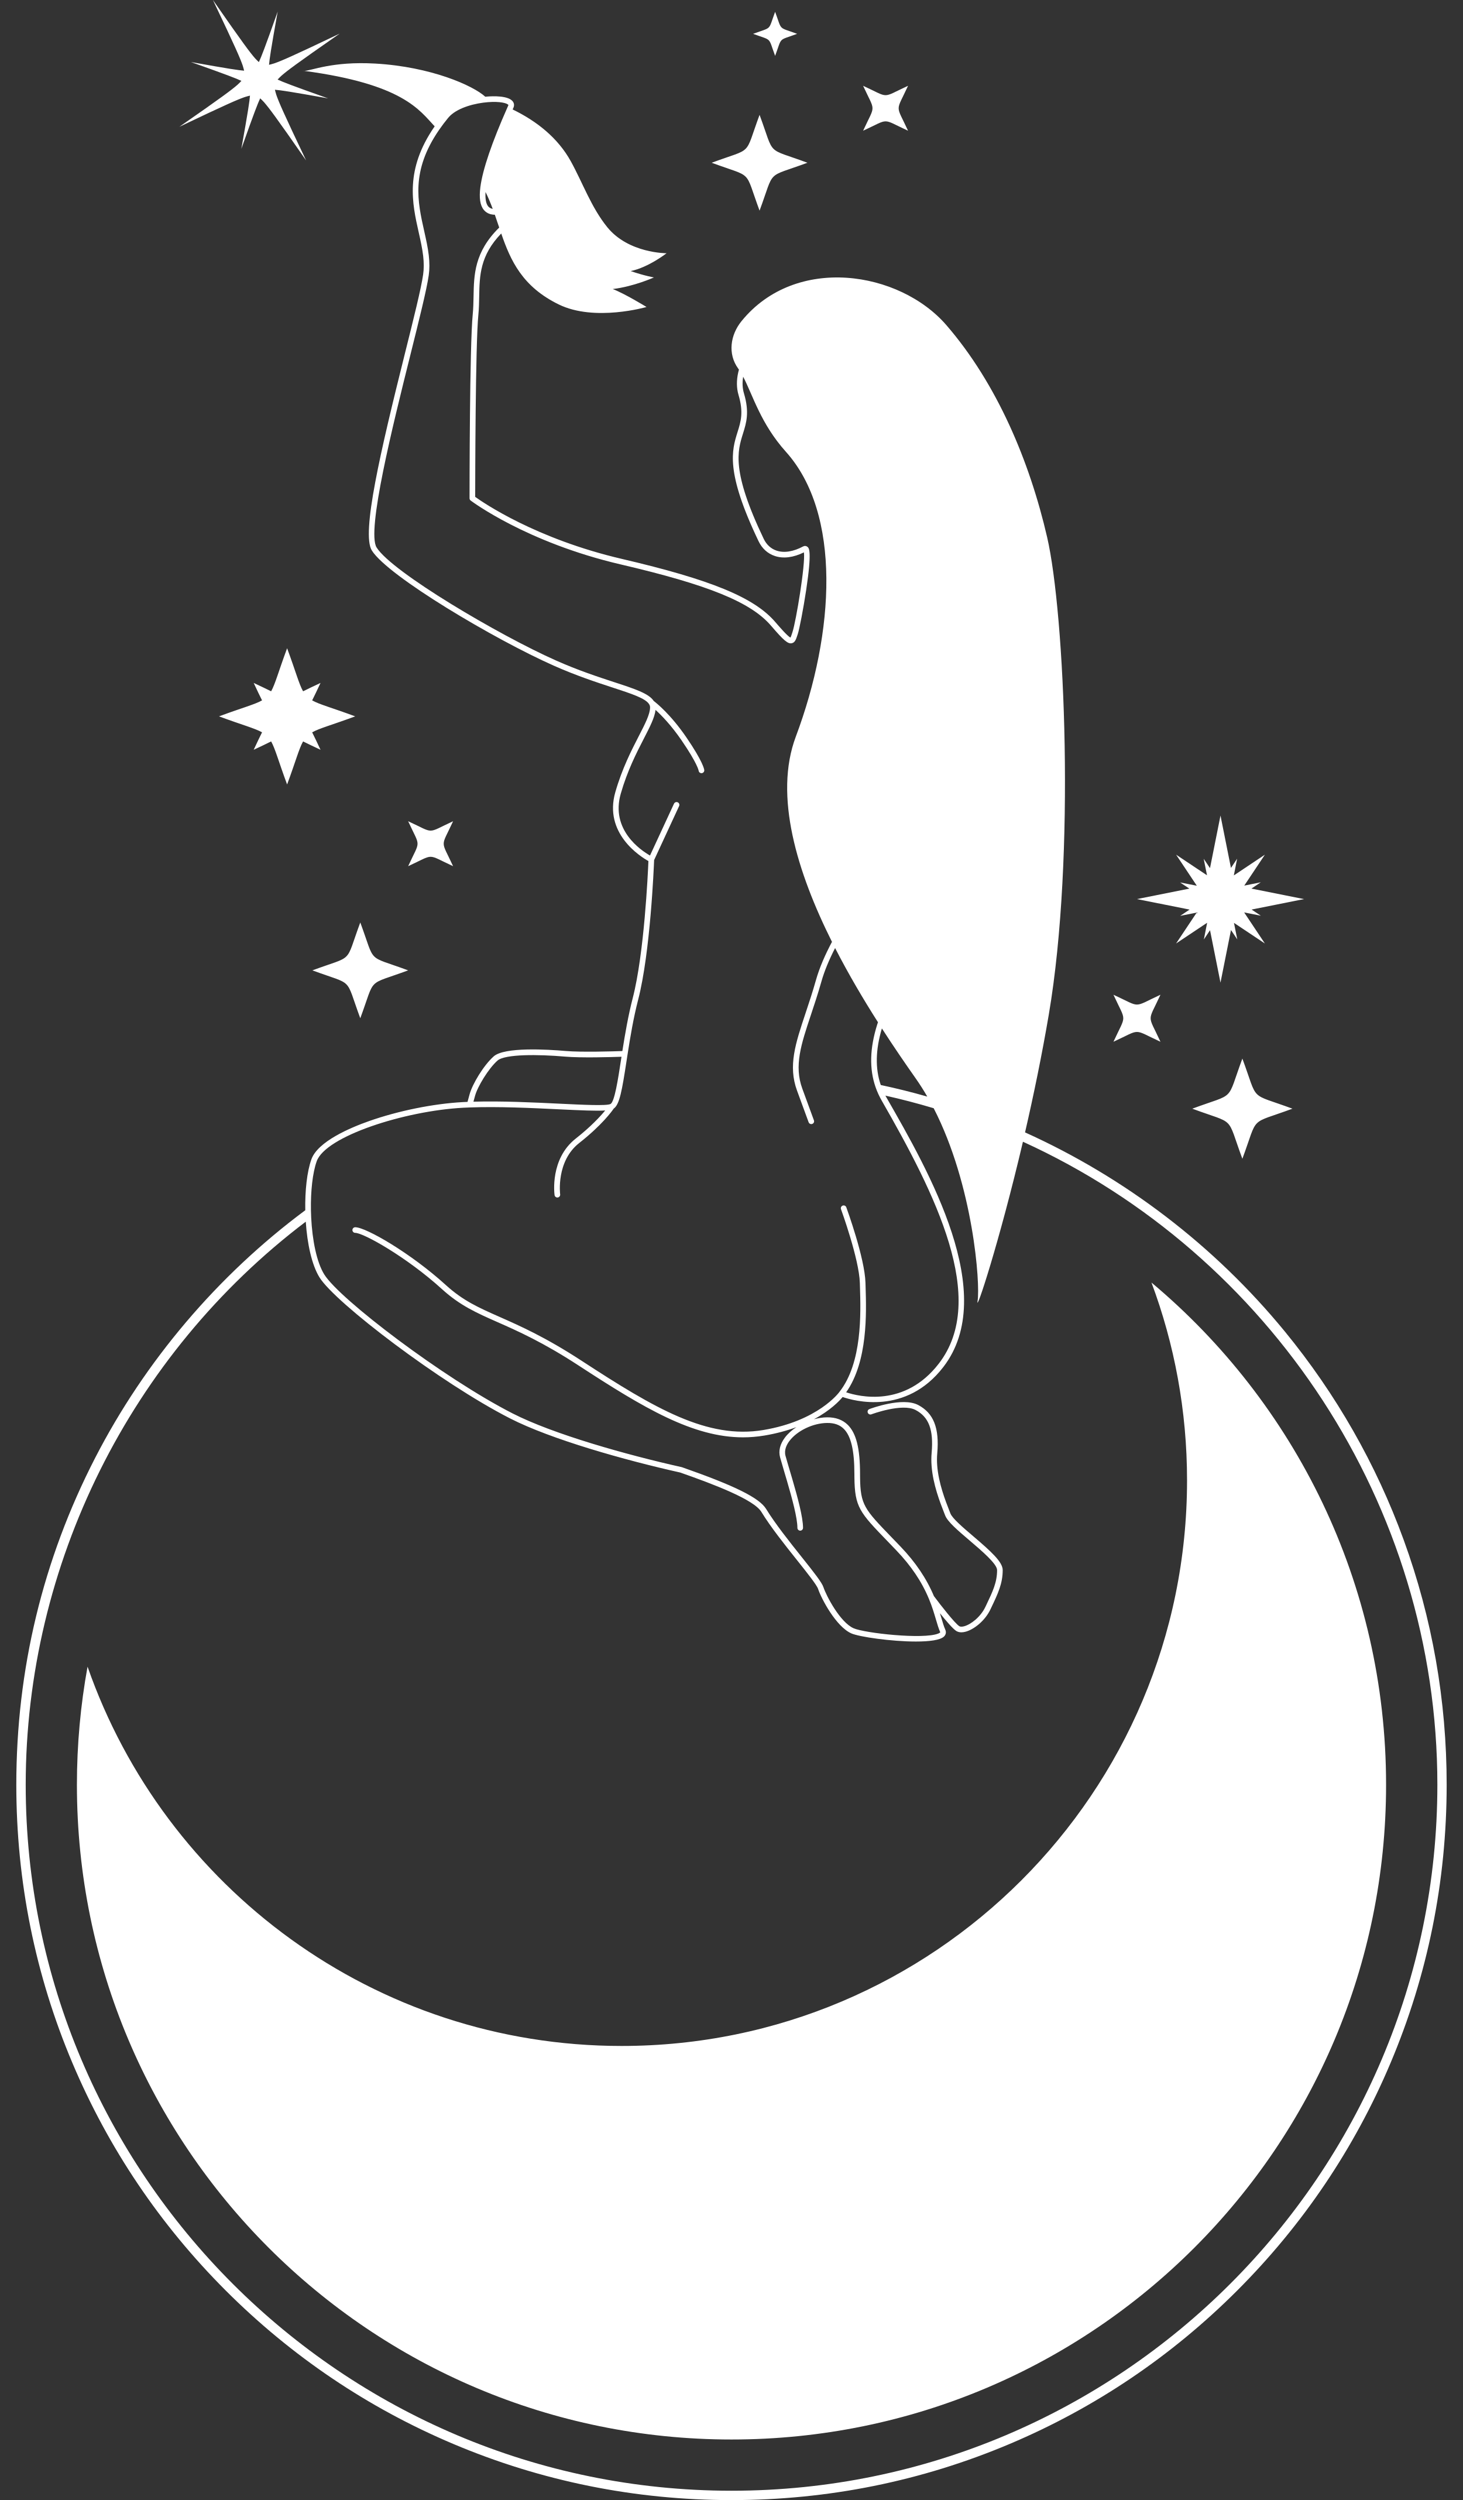 <?xml version="1.0" encoding="utf-8"?>
<!-- Generator: Adobe Illustrator 24.0.2, SVG Export Plug-In . SVG Version: 6.00 Build 0)  -->
<svg version="1.1" id="Слой_1" xmlns="http://www.w3.org/2000/svg" xmlns:xlink="http://www.w3.org/1999/xlink" x="0px" y="0px"
	 viewBox="0 0 1170.63 2000" style="enable-background:new 0 0 1170.63 2000;" xml:space="preserve">
<rect x="0" y="0" width="1170.63" height="2000" fill="#333333" stroke="none"/>
<style type="text/css">
	.st0{fill:#FFFFFF;}
</style>
<path class="st0" d="M1123.17,1231.87c-22.05-60.55-54.05-116.62-95.07-166.69c-56.32-68.69-127.88-123.17-207.9-159.31
	c6.77-29.38,13.43-61.47,18.99-94.17c21.54-126.71,12.75-321.11-1.31-381.93c-14.06-60.82-40.09-122.79-80.63-169.67
	c-37.51-43.37-120.52-56.6-163.91-3.21c-9.03,11.11-11.12,26.23-2.74,37.84c0.22,0.31,0.44,0.63,0.66,0.95
	c-0.2,0.71-0.38,1.43-0.54,2.14c-1.49,6.53-1.41,12.61,0.21,18.11c4.14,13.95,1.88,21.2-0.75,29.6c-4.64,14.82-9.9,31.63,16.8,87.44
	c2.81,5.86,7.33,9.94,13.08,11.83c6.79,2.24,14.79,1.22,23.2-2.93c1.32,9.25-6.32,55.25-9.19,63.88l-0.39,1.17
	c-0.35,1.08-0.81,2.51-1.16,3.12c-2.34-0.99-9.37-9.19-12.1-12.36c-16.86-19.72-51.31-33.89-122.84-50.58
	c-68.75-16.04-110.84-44.93-117.36-49.63c0.02-12.42,0.16-121.97,2.54-145.62c0.48-4.9,0.57-9.79,0.66-14.52
	c0.3-16.84,0.6-32.91,17.64-50.55c7.46,21.62,16.84,42.57,46.15,56.83c28.74,13.97,70.11,1.97,70.11,1.97s-17.34-10.66-27.03-14.37
	c16.91-2,32.95-9.27,32.95-9.27s-7.81-1.37-18.59-5.09c14.31-2.97,28.71-14.27,28.71-14.27s-30.4,0.18-47.44-20.83
	c-12.88-15.89-19.61-35.4-29.21-52.77c-10.33-18.7-27.26-32.09-46.51-41.42c0.02-0.04,0.03-0.08,0.05-0.12
	c0.14-0.3,0.27-0.6,0.41-0.92l0.15-0.32c0.77-1.73,0.62-3.47-0.41-4.93c-3.54-4.99-16.49-4.35-20.36-4.05
	c-0.57,0.04-1.15,0.1-1.74,0.16c-9.62-8.88-43.44-24-88.07-26.53c-34.67-1.97-51.06,5.8-56.82,5.85
	c79.21,10.6,92.26,31.49,104.39,44.37c-0.09,0.12-0.18,0.25-0.26,0.37c-23.71,34.49-17.77,61.04-12.51,84.46
	c1.46,6.53,2.84,12.69,3.56,18.79c0.63,5.54,0.63,10.44-0.02,14.94c-1.58,11.1-7.61,35.26-14.6,63.24
	c-19.51,78.13-34.96,143.91-26.46,157.47c12.88,20.63,98.5,71.24,145.44,92.1c18.07,8.03,34.1,13.27,46.97,17.49
	c15.55,5.07,26.77,8.75,29.56,13.53c0.01,0.03,0.03,0.05,0.04,0.08c0.02,0.04,0.05,0.07,0.06,0.11c0.38,0.69,0.57,1.41,0.57,2.21
	c0,5.45-3.96,13.15-8.98,22.9c-5.96,11.59-13.38,26.01-18.82,44.92c-9.45,32.89,19.79,51.4,26.48,55.14
	c-0.42,10.24-3.36,74.03-12.55,109.61c-3.64,14.15-6.14,28.67-8.3,42.37c-7.06,0.25-32.68,1.05-45.5-0.06
	c-14.41-1.25-48.85-3.33-57.44,4.31c-8.17,7.26-17.06,22.21-19.26,30.23l-1.7,6.19c-1.29,0.05-2.57,0.1-3.84,0.17
	c-23.52,1.28-51.52,6.95-74.92,15.18c-15.08,5.3-41.13,16.34-46.19,30.68c-3.5,9.9-5.15,25-4.87,40.65
	c-70.16,52.14-128.31,120.68-168.18,198.2c-41.84,81.33-63.04,169.27-63.04,261.37c0,77.25,15.12,152.2,44.96,222.75
	c28.83,68.15,70.08,129.34,122.64,181.9c52.54,52.54,113.75,93.81,181.9,122.63c70.55,29.84,145.49,44.98,222.75,44.98
	c77.25,0,152.2-15.14,222.75-44.98c68.15-28.82,129.34-70.09,181.89-122.63c52.56-52.56,93.83-113.75,122.64-181.9
	c29.84-70.55,44.98-145.5,44.98-222.75C1157.57,1360.44,1146,1294.54,1123.17,1231.87z M705.65,822.7
	c9.7,15.02,19.04,28.59,27.1,40.04c3.27,4.65,6.34,9.49,9.22,14.49c-12.28-3.5-24.69-6.6-37.22-9.26
	C700.22,854.75,700.55,839.81,705.65,822.7z M388.51,153.6c2.19,4.41,4.05,8.92,5.74,13.49c-1.56-0.29-2.76-0.95-3.65-2.03
	C388.87,162.92,388.17,158.98,388.51,153.6z M398.05,848.44c5.96-5.3,32.85-5.03,54.06-3.19c12.76,1.11,37,0.4,45.18,0.11l-0.44,2.9
	c-2.4,15.6-5.12,33.28-8.38,34.91c-3.15,1.56-21.69,0.66-41.31-0.29c-20.56-0.99-45.92-2.21-68.34-1.57l1.33-4.83
	C382.13,869.27,390.78,854.9,398.05,848.44z M253.39,929.02c7.07-20.05,70.29-40.34,117.09-42.86c1.76-0.09,3.53-0.18,5.34-0.24
	c0,0,0.01,0,0.01,0c0.01,0,0.01,0,0.02,0c0.02,0,0.04,0,0.07,0c22.98-0.86,49.62,0.44,71.02,1.47c18.16,0.87,30.3,1.41,37.31,0.95
	c-3.9,4.74-11.42,12.92-23.62,22.52c-20.63,16.24-17.05,43.99-16.89,45.16c0.16,1.13,1.12,1.94,2.23,1.94c0.1,0,0.21-0.01,0.31-0.02
	c1.23-0.17,2.09-1.31,1.93-2.54c-0.04-0.26-3.36-26.39,15.21-41c18.21-14.33,26.2-25.42,27.68-27.6c4.67-3.19,6.67-14.83,10.2-37.86
	l0.86-5.56c0-0.02,0.01-0.03,0.01-0.05c2.19-14.11,4.73-29.19,8.5-43.77c9.67-37.48,12.5-105.52,12.73-111.55l20-43.2
	c0.52-1.13,0.03-2.47-1.1-2.99c-1.13-0.52-2.47-0.03-2.99,1.1l-19.2,41.47c-7.4-4.22-31.71-20.59-23.4-49.48
	c5.3-18.46,12.61-32.68,18.49-44.09c4.94-9.6,8.64-16.81,9.34-22.92c4.67,4.24,12.49,12.2,20.79,24.3
	c12.67,18.47,13.67,24.13,13.7,24.29c0.12,1.16,1.1,2.03,2.24,2.03c0.07,0,0.15,0,0.23-0.01c1.24-0.12,2.14-1.23,2.02-2.47
	c-0.06-0.64-1.01-6.77-14.46-26.39c-12.55-18.3-23.89-27.32-25.95-28.88c-3.91-6-15.07-9.66-31.76-15.11
	c-12.79-4.19-28.7-9.4-46.55-17.33c-45.37-20.15-131.19-70.73-143.46-90.37c-8.17-13.05,13.01-97.87,27.02-154
	c7.01-28.1,13.07-52.35,14.69-63.69c0.71-4.9,0.71-10.15,0.03-16.08c-0.74-6.34-2.15-12.61-3.63-19.25
	c-5.3-23.62-10.78-48.05,11.82-80.93c2.22-3.24,4.7-6.53,7.36-9.76c0.44-0.54,0.95-1.08,1.53-1.65c7.15-6.82,20.3-10.09,30.26-10.87
	c9.64-0.77,15.35,0.81,16.32,2.18c0.06,0.07,0.11,0.15-0.03,0.48l-0.14,0.3c-0.16,0.35-0.32,0.69-0.44,0.99
	c-12.6,28.43-19.91,49.93-21.74,63.93c-1.13,8.65-0.24,14.63,2.73,18.28c1.88,2.31,4.52,3.6,7.88,3.86
	c0.31,0.02,0.63,0.03,0.95,0.03c1.19,3.41,2.35,6.83,3.5,10.26c-19.88,19.59-20.21,37.66-20.53,55.21
	c-0.09,4.66-0.17,9.46-0.65,14.16c-2.52,25.17-2.55,142.24-2.55,147.21c0,0.71,0.33,1.37,0.89,1.79
	c0.44,0.33,44.35,33.46,119.96,51.09c70.49,16.44,104.26,30.21,120.45,49.12c10.15,11.83,13.41,14.58,16.52,13.95
	c2.58-0.53,3.44-3.17,4.45-6.25l0.38-1.14c1.23-3.74,4.38-19.66,6.74-35.41c4.67-31.21,2.25-33.25,0.96-34.34
	c-0.98-0.81-2.25-0.93-3.42-0.3c-7.85,4.19-15.17,5.36-21.17,3.39c-4.55-1.49-8.15-4.77-10.41-9.51
	c-25.93-54.21-20.96-70.12-16.56-84.16c2.72-8.71,5.3-16.94,0.77-32.21c-1.21-4.09-1.42-8.46-0.63-13.28
	c7.82,14.9,13.98,37.52,34.24,60.09c44.35,49.42,39.25,144.23,7.88,227.86c-17.76,47.34,1.15,108.52,28.95,164.13
	c-5.56,10.49-10.02,20.71-12.82,30.6c-2.73,9.66-5.68,18.51-8.28,26.32c-8.19,24.57-14.11,42.32-6.87,62.07l9.29,25.34
	c0.33,0.91,1.2,1.48,2.11,1.48c0.26,0,0.52-0.04,0.78-0.14c1.17-0.43,1.77-1.72,1.34-2.89l-9.29-25.34
	c-6.7-18.27-0.99-35.39,6.91-59.09c2.62-7.86,5.59-16.76,8.35-26.52c2.45-8.67,6.25-17.65,10.98-26.88
	c10.78,21.04,22.72,41.19,34.3,59.37c-0.2,0.59-0.4,1.19-0.59,1.78c-5.96,18.92-6.43,35.4-1.37,50.02c0.65,1.92,1.41,3.8,2.27,5.66
	c0.8,1.74,1.68,3.47,2.66,5.17c42.92,74.79,85.39,158.9,45.77,210.37c-27.27,35.43-63.93,26.47-74.2,23.03
	c17.42-24.73,16.21-63.44,15.55-84.56l-0.09-3.05c-0.57-19.85-14.74-58.76-15.34-60.4c-0.43-1.17-1.73-1.77-2.89-1.34
	c-1.17,0.43-1.77,1.72-1.34,2.89c0.15,0.4,14.52,39.86,15.07,58.98l0.09,3.07c0.67,21.26,1.91,60.83-16.42,84.09
	c-0.03,0.04-0.05,0.07-0.07,0.11c-0.25,0.34-16.94,23.08-60.84,30.39c-44.77,7.46-86.63-17.09-145.38-55.4
	c-28.86-18.83-49.15-27.81-65.46-35.02c-17.04-7.54-29.36-12.97-43.23-25.59c-28.04-25.5-63.9-46.21-72.46-46.21
	c-1.23,0-2.25,1.01-2.25,2.25c0,1.25,1.02,2.25,2.25,2.25c6.64,0,41.33,19.48,69.44,45.04c14.42,13.11,27.66,18.97,44.42,26.37
	c16.16,7.15,36.28,16.04,64.83,34.67c52.33,34.12,91.5,57.49,131.64,57.49c5.62,0,11.25-0.47,16.94-1.41
	c9.85-1.64,18.36-4.01,25.68-6.73c-3.61,2.38-6.76,5.19-9.1,8.28c-3.95,5.23-5.3,10.71-3.9,15.84c0.87,3.15,2.01,7.04,3.35,11.55
	c0.68,2.28,1.4,4.69,2.12,7.15c4.15,14.19,8.39,29.76,8.39,37.72c0,1.25,1.01,2.25,2.25,2.25c1.23,0,2.25-1.01,2.25-2.25
	c0-8.53-4.34-24.49-8.57-38.98c-0.72-2.48-1.44-4.88-2.12-7.16c-1.32-4.49-2.48-8.35-3.33-11.47c-1.28-4.72,1.01-9.09,3.15-11.92
	c6.25-8.23,18.94-14.28,30.17-14.37c5.78-0.06,10.08,1.5,13.32,4.72c5.78,5.74,8.48,17.21,8.48,36.12c0,0.9,0,1.79,0.02,2.61
	c0.24,23.98,4.23,28.13,26.47,51.13c2.18,2.25,4.52,4.69,7.07,7.36c11.79,12.3,20.3,24.91,25.99,38.58
	c0.03,0.05,0.04,0.11,0.07,0.15c2.63,6.32,4.23,11.8,5.66,16.65c1.14,3.84,2.12,7.16,3.33,9.87c0.07,0.16,0.07,0.26,0.07,0.26
	c-0.04,0.12-0.41,0.53-1.52,0.99c-11.82,4.91-59.02-0.32-67.82-4.22c-10.74-4.78-21.74-25.71-24.12-32.87
	c-1.28-3.8-7.21-11.35-17.6-24.37c-9.36-11.74-21.01-26.36-28.23-38.17c-5.47-8.92-24.99-18.59-67.4-33.43
	c-0.08-0.03-0.16-0.05-0.26-0.06c-44.02-9.84-102.7-26.31-135.38-43.04c-55.29-28.28-138.16-91.27-150.49-111.02
	c-6.17-9.85-9.63-27.65-10.51-45.56c-0.09-2-0.17-4.01-0.2-6.01C248.54,952.9,250.1,938.35,253.39,929.02z M585.32,1992.49
	c-311.41,0-564.75-253.35-564.75-564.75c0-176.11,83.66-344.07,224.09-450.44c1.17,17.58,4.81,34.66,11.04,44.65
	c12.6,20.17,96.45,84.1,152.26,112.64c33.04,16.91,92.05,33.49,136.33,43.38c27.08,9.48,58.87,21.59,64.92,31.48
	c7.37,12.07,19.12,26.81,28.56,38.64c8.09,10.15,15.75,19.76,16.83,22.99c2.64,7.93,14.4,30.14,26.57,35.56
	c6.28,2.78,32.08,6.52,51.73,6.52c10.68,0,19.54-1.1,22.5-4.05c1.49-1.49,1.85-3.47,0.98-5.44c-1.1-2.43-2.03-5.63-3.12-9.31
	c-0.36-1.21-0.73-2.49-1.15-3.85c4.75,5.94,10.14,12.27,12.92,14.12c1.16,0.77,2.59,1.16,4.22,1.16c1.08,0,2.25-0.17,3.49-0.51
	c6.44-1.77,15.3-8.48,19.78-17.88l0.61-1.28c5.34-11.2,9.19-19.29,9.19-30.1c0-6.52-9.33-14.95-23.56-27.08
	c-8.23-7.01-16.74-14.27-18.28-18.23l-0.78-2c-3.27-8.32-8.73-22.26-9.79-36.34c-0.26-3.35-0.25-6.59,0.03-9.63
	c1.81-20.35-2.9-32.32-15.29-38.81c-12.56-6.58-37.92,2.86-38.99,3.27c-1.16,0.44-1.75,1.74-1.31,2.9c0.44,1.16,1.74,1.75,2.9,1.31
	c0.24-0.09,24.53-9.14,35.31-3.49c10.68,5.6,14.54,15.89,12.89,34.41c-0.3,3.29-0.31,6.78-0.03,10.37
	c1.11,14.75,6.73,29.08,10.09,37.64l0.78,1.99c1.95,5.02,10.11,11.97,19.56,20.02c9.79,8.35,21.98,18.73,21.98,23.66
	c0,9.79-3.48,17.1-8.75,28.16l-0.61,1.28c-3.85,8.09-11.59,14.01-16.9,15.48c-1.77,0.49-3.24,0.47-4.02-0.06
	c-3.67-2.44-14.77-16.66-20.27-24.04c-5.92-14.08-14.69-27.08-26.79-39.71c-2.55-2.66-4.91-5.11-7.1-7.36
	c-21.65-22.42-24.99-25.86-25.2-48.07c-0.02-0.83-0.02-1.68-0.02-2.55c0-20.45-3.03-32.59-9.82-39.31
	c-4.08-4.05-9.72-6.1-16.53-6.02c-3.44,0.03-7,0.58-10.51,1.53c13.26-7.14,20.38-14.7,22.93-17.78
	c8.76,3.05,50.62,14.94,80.61-24.04c44.75-58.18-11.7-156.57-45.44-215.36c-0.32-0.56-0.63-1.13-0.95-1.7
	c13.07,2.91,25.94,6.29,38.63,10.08c31.71,61.65,37.36,140.5,35.13,154.18c-1.82,11.18,17.36-46.76,36.29-127.37
	c197.6,90.05,331.61,290.48,331.61,514.39C1150.07,1739.14,896.71,1992.49,585.32,1992.49z M1109.08,1427.74
	c0,289.27-234.5,523.77-523.77,523.77s-523.77-234.5-523.77-523.77c0-32.26,2.92-63.83,8.51-94.47
	c61.61,176.66,229.64,303.42,427.31,303.42c249.89,0,452.46-202.57,452.46-452.46c0-55.67-10.08-108.99-28.47-158.25
	C1036.1,1122.06,1109.08,1266.37,1109.08,1427.74z M249.97,776.25c33.87-12.54,25.76-4.44,38.31-38.31
	c12.54,33.87,4.44,25.76,38.31,38.31c-33.87,12.55-25.76,4.44-38.31,38.31C275.74,780.69,283.84,788.8,249.97,776.25z
	 M249.78,560.28c5.91,3.32,15.61,5.8,34.44,12.78c-18.82,6.97-28.53,9.46-34.44,12.78c1.73,3.54,3.96,8.01,6.69,13.96
	c-5.95-2.73-10.42-4.96-13.96-6.69c-3.32,5.91-5.8,15.61-12.78,34.44c-6.97-18.82-9.46-28.53-12.78-34.44
	c-3.54,1.73-8.01,3.96-13.96,6.69c2.73-5.95,4.96-10.42,6.69-13.96c-5.91-3.32-15.61-5.8-34.44-12.78
	c18.82-6.97,28.53-9.46,34.44-12.78c-1.73-3.54-3.96-8.01-6.69-13.96c5.95,2.73,10.42,4.96,13.96,6.69
	c3.32-5.91,5.81-15.61,12.78-34.44c6.97,18.82,9.46,28.53,12.78,34.44c3.54-1.73,8.01-3.96,13.96-6.69
	C253.73,552.27,251.51,556.74,249.78,560.28z M326.59,692.91c10.01-21.78,10.01-14.17,0-35.95c21.78,10.01,14.17,10.01,35.95,0
	c-10.01,21.78-10.01,14.17,0,35.95C340.76,682.9,348.37,682.9,326.59,692.91z M569.46,130.19c33.87-12.54,25.76-4.44,38.31-38.31
	c12.54,33.87,4.44,25.76,38.31,38.31c-33.87,12.55-25.76,4.44-38.31,38.31C595.22,134.63,603.33,142.73,569.46,130.19z
	 M690.63,104.58c10.01-21.78,10.01-14.17,0-35.95c21.78,10.01,14.17,10.01,35.95,0c-10.01,21.78-10.01,14.17,0,35.95
	C704.8,94.58,712.41,94.58,690.63,104.58z M602.6,27.07c15.58-5.77,11.85-2.04,17.62-17.62c5.77,15.58,2.04,11.85,17.62,17.62
	c-15.58,5.77-11.85,2.04-17.62,17.62C614.46,29.11,618.19,32.84,602.6,27.07z M1034.17,886.9c-35.43,13.12-26.95,4.64-40.08,40.08
	c-13.12-35.43-4.64-26.95-40.08-40.08c35.43-13.12,26.95-4.64,40.08-40.08C1007.22,882.26,998.74,873.78,1034.17,886.9z
	 M890.94,833.37c10.47-22.79,10.47-14.83,0-37.61c22.79,10.47,14.83,10.47,37.61,0c-10.47,22.79-10.47,14.83,0,37.61
	C905.77,822.9,913.73,822.9,890.94,833.37z M909.75,719.23l41.93-8.37l-7.4-4.93l13.36,2.62l-16.57-24.84l24.73,16.5l-2.65-13.23
	l5.04,7.5l8.4-42.08l8.37,41.93l4.93-7.4l-2.62,13.36l24.84-16.57l-16.5,24.73l13.23-2.65l-7.5,5.04l42.08,8.4l-41.93,8.37l7.4,4.93
	l-13.36-2.62l16.57,24.84l-24.73-16.5l2.65,13.23l-5.04-7.5l-8.4,42.08l-8.37-41.93l-4.93,7.4l2.62-13.36l-24.84,16.57l16.5-24.73
	l-13.23,2.65l7.5-5.04L909.75,719.23z M193.17,64.7c-4.3-2-10.71-4.54-40.42-15.08c31.03,5.57,37.86,6.53,42.58,6.93
	c-0.28-1.25-0.67-2.7-1.19-4.31c-2.12-5.94-5.05-12.96-23.77-52.25c24.85,35.73,29.5,41.74,33.61,46.53c1.13,1.25,2.2,2.3,3.15,3.17
	c2-4.3,4.54-10.71,15.07-40.43c-5.57,31.03-6.53,37.86-6.93,42.58c1.25-0.28,2.71-0.67,4.31-1.19c5.95-2.12,12.96-5.05,52.25-23.77
	c-35.73,24.85-41.74,29.5-46.53,33.61c-1.25,1.13-2.3,2.2-3.17,3.15c4.3,2,10.71,4.54,40.43,15.08
	c-31.03-5.57-37.86-6.53-42.58-6.93c0.28,1.25,0.67,2.7,1.19,4.31c2.12,5.95,5.05,12.96,23.77,52.25
	c-24.85-35.73-29.5-41.74-33.61-46.53c-1.14-1.24-2.2-2.3-3.15-3.16c-2,4.3-4.54,10.71-15.08,40.43
	c5.57-31.03,6.53-37.86,6.93-42.59c-1.25,0.28-2.7,0.67-4.31,1.19c-5.95,2.12-12.96,5.05-52.25,23.77
	c35.73-24.85,41.74-29.5,46.53-33.61C191.25,66.72,192.3,65.65,193.17,64.7z M242.1,56.56c0.44,0.06,0.87,0.12,1.3,0.18
	C242.89,56.74,242.45,56.69,242.1,56.56z"/>
</svg>
